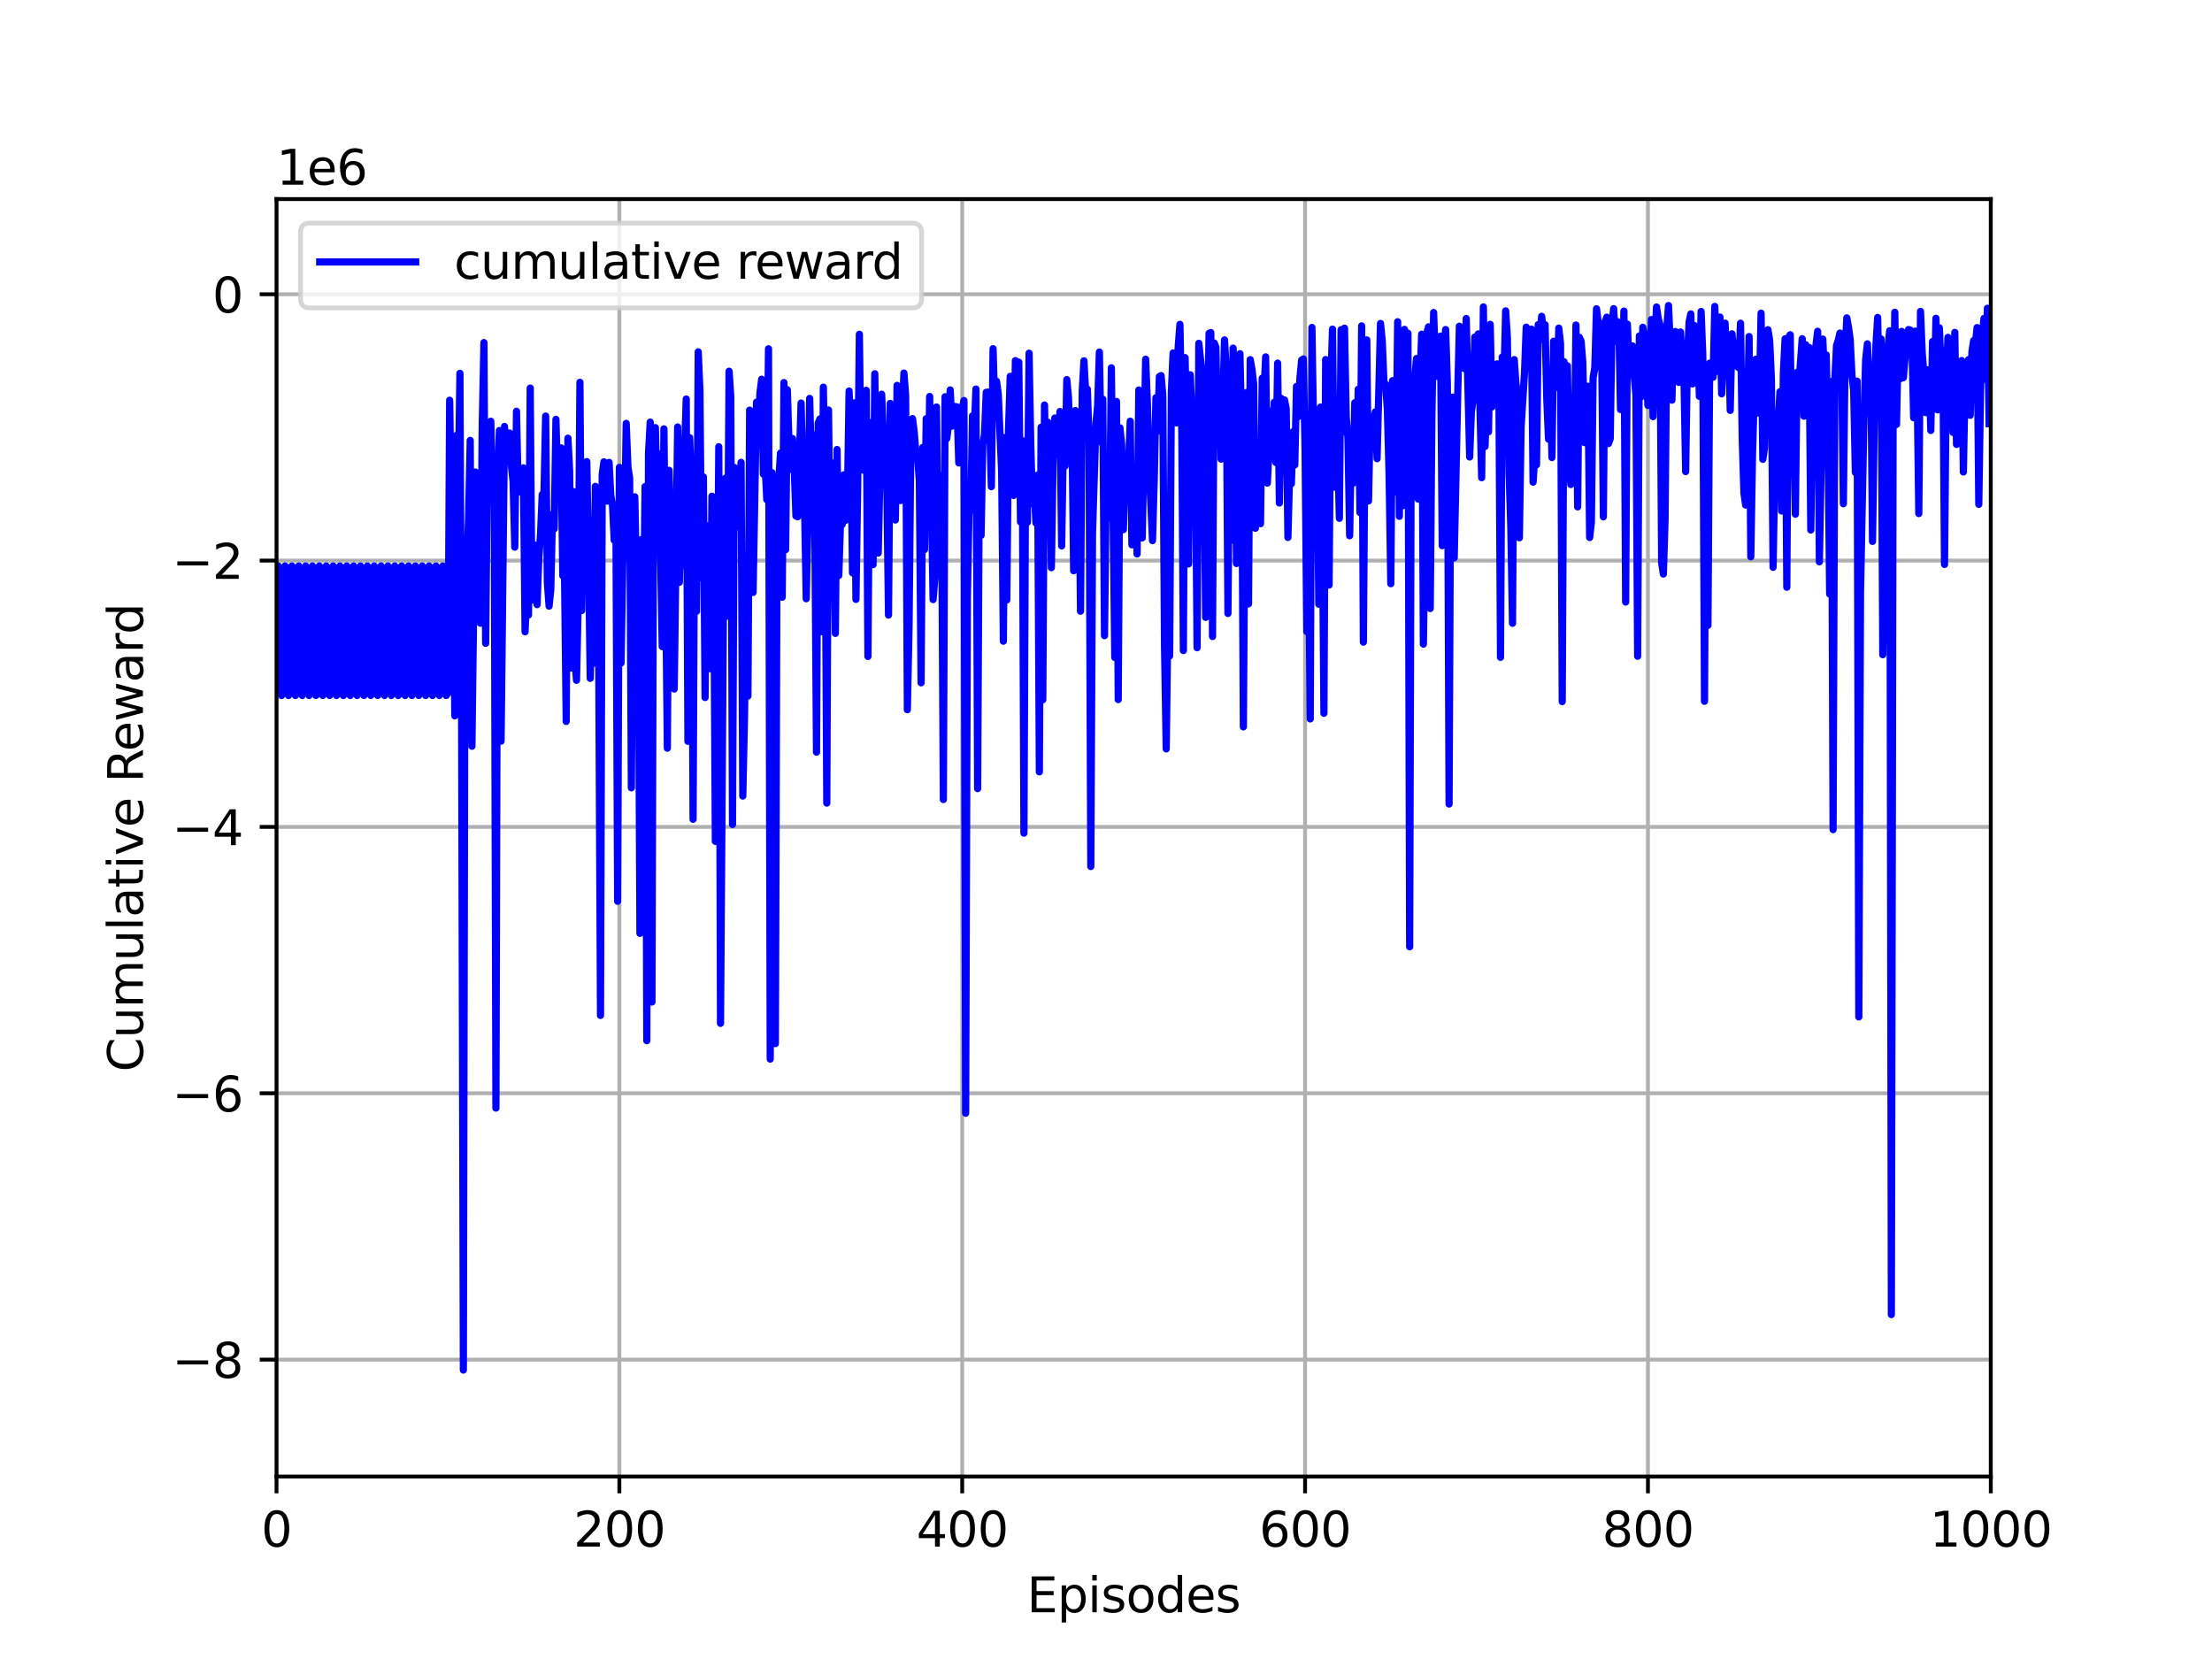 <?xml version="1.0" encoding="utf-8" standalone="no"?>
<!DOCTYPE svg PUBLIC "-//W3C//DTD SVG 1.1//EN"
  "http://www.w3.org/Graphics/SVG/1.1/DTD/svg11.dtd">
<svg height="345.6pt" version="1.1" viewBox="0 0 460.8 345.6" width="460.8pt" xmlns="http://www.w3.org/2000/svg" xmlns:xlink="http://www.w3.org/1999/xlink">
 <defs>
  <style type="text/css">*{stroke-linecap:butt;stroke-linejoin:round;}</style>
 </defs>
 <g id="figure_1">
  <g id="patch_1">
   <path d="M 0 345.6 
L 460.8 345.6 
L 460.8 0 
L 0 0 
z
" style="fill:#ffffff;"/>
  </g>
  <g id="axes_1">
   <g id="patch_2">
    <path d="M 57.6 307.584 
L 414.72 307.584 
L 414.72 41.472 
L 57.6 41.472 
z
" style="fill:#ffffff;"/>
   </g>
   <g id="matplotlib.axis_1">
    <g id="xtick_1">
     <g id="line2d_1">
      <path clip-path="url(#p8ba3fca090)" d="M 57.6 307.584 
L 57.6 41.472 
" style="fill:none;stroke:#b0b0b0;stroke-linecap:square;stroke-width:0.8;"/>
     </g>
     <g id="line2d_2">
      <defs>
       <path d="M 0 0 
L 0 3.5 
" id="m1463ebc2a7" style="stroke:#000000;stroke-width:0.8;"/>
      </defs>
      <g>
       <use style="stroke:#000000;stroke-width:0.8;" x="57.6" xlink:href="#m1463ebc2a7" y="307.584"/>
      </g>
     </g>
     <g id="text_1">
      <!-- 0 -->
      <g transform="translate(54.419 322.182)scale(0.1 -0.1)">
       <defs>
        <path d="M 2034 4250 
Q 1547 4250 1301 3770 
Q 1056 3291 1056 2328 
Q 1056 1369 1301 889 
Q 1547 409 2034 409 
Q 2525 409 2770 889 
Q 3016 1369 3016 2328 
Q 3016 3291 2770 3770 
Q 2525 4250 2034 4250 
z
M 2034 4750 
Q 2819 4750 3233 4129 
Q 3647 3509 3647 2328 
Q 3647 1150 3233 529 
Q 2819 -91 2034 -91 
Q 1250 -91 836 529 
Q 422 1150 422 2328 
Q 422 3509 836 4129 
Q 1250 4750 2034 4750 
z
" id="DejaVuSans-30" transform="scale(0.016)"/>
       </defs>
       <use xlink:href="#DejaVuSans-30"/>
      </g>
     </g>
    </g>
    <g id="xtick_2">
     <g id="line2d_3">
      <path clip-path="url(#p8ba3fca090)" d="M 129.024 307.584 
L 129.024 41.472 
" style="fill:none;stroke:#b0b0b0;stroke-linecap:square;stroke-width:0.8;"/>
     </g>
     <g id="line2d_4">
      <g>
       <use style="stroke:#000000;stroke-width:0.8;" x="129.024" xlink:href="#m1463ebc2a7" y="307.584"/>
      </g>
     </g>
     <g id="text_2">
      <!-- 200 -->
      <g transform="translate(119.48 322.182)scale(0.1 -0.1)">
       <defs>
        <path d="M 1228 531 
L 3431 531 
L 3431 0 
L 469 0 
L 469 531 
Q 828 903 1448 1529 
Q 2069 2156 2228 2338 
Q 2531 2678 2651 2914 
Q 2772 3150 2772 3378 
Q 2772 3750 2511 3984 
Q 2250 4219 1831 4219 
Q 1534 4219 1204 4116 
Q 875 4013 500 3803 
L 500 4441 
Q 881 4594 1212 4672 
Q 1544 4750 1819 4750 
Q 2544 4750 2975 4387 
Q 3406 4025 3406 3419 
Q 3406 3131 3298 2873 
Q 3191 2616 2906 2266 
Q 2828 2175 2409 1742 
Q 1991 1309 1228 531 
z
" id="DejaVuSans-32" transform="scale(0.016)"/>
       </defs>
       <use xlink:href="#DejaVuSans-32"/>
       <use x="63.623" xlink:href="#DejaVuSans-30"/>
       <use x="127.246" xlink:href="#DejaVuSans-30"/>
      </g>
     </g>
    </g>
    <g id="xtick_3">
     <g id="line2d_5">
      <path clip-path="url(#p8ba3fca090)" d="M 200.448 307.584 
L 200.448 41.472 
" style="fill:none;stroke:#b0b0b0;stroke-linecap:square;stroke-width:0.8;"/>
     </g>
     <g id="line2d_6">
      <g>
       <use style="stroke:#000000;stroke-width:0.8;" x="200.448" xlink:href="#m1463ebc2a7" y="307.584"/>
      </g>
     </g>
     <g id="text_3">
      <!-- 400 -->
      <g transform="translate(190.904 322.182)scale(0.1 -0.1)">
       <defs>
        <path d="M 2419 4116 
L 825 1625 
L 2419 1625 
L 2419 4116 
z
M 2253 4666 
L 3047 4666 
L 3047 1625 
L 3713 1625 
L 3713 1100 
L 3047 1100 
L 3047 0 
L 2419 0 
L 2419 1100 
L 313 1100 
L 313 1709 
L 2253 4666 
z
" id="DejaVuSans-34" transform="scale(0.016)"/>
       </defs>
       <use xlink:href="#DejaVuSans-34"/>
       <use x="63.623" xlink:href="#DejaVuSans-30"/>
       <use x="127.246" xlink:href="#DejaVuSans-30"/>
      </g>
     </g>
    </g>
    <g id="xtick_4">
     <g id="line2d_7">
      <path clip-path="url(#p8ba3fca090)" d="M 271.872 307.584 
L 271.872 41.472 
" style="fill:none;stroke:#b0b0b0;stroke-linecap:square;stroke-width:0.8;"/>
     </g>
     <g id="line2d_8">
      <g>
       <use style="stroke:#000000;stroke-width:0.8;" x="271.872" xlink:href="#m1463ebc2a7" y="307.584"/>
      </g>
     </g>
     <g id="text_4">
      <!-- 600 -->
      <g transform="translate(262.328 322.182)scale(0.1 -0.1)">
       <defs>
        <path d="M 2113 2584 
Q 1688 2584 1439 2293 
Q 1191 2003 1191 1497 
Q 1191 994 1439 701 
Q 1688 409 2113 409 
Q 2538 409 2786 701 
Q 3034 994 3034 1497 
Q 3034 2003 2786 2293 
Q 2538 2584 2113 2584 
z
M 3366 4563 
L 3366 3988 
Q 3128 4100 2886 4159 
Q 2644 4219 2406 4219 
Q 1781 4219 1451 3797 
Q 1122 3375 1075 2522 
Q 1259 2794 1537 2939 
Q 1816 3084 2150 3084 
Q 2853 3084 3261 2657 
Q 3669 2231 3669 1497 
Q 3669 778 3244 343 
Q 2819 -91 2113 -91 
Q 1303 -91 875 529 
Q 447 1150 447 2328 
Q 447 3434 972 4092 
Q 1497 4750 2381 4750 
Q 2619 4750 2861 4703 
Q 3103 4656 3366 4563 
z
" id="DejaVuSans-36" transform="scale(0.016)"/>
       </defs>
       <use xlink:href="#DejaVuSans-36"/>
       <use x="63.623" xlink:href="#DejaVuSans-30"/>
       <use x="127.246" xlink:href="#DejaVuSans-30"/>
      </g>
     </g>
    </g>
    <g id="xtick_5">
     <g id="line2d_9">
      <path clip-path="url(#p8ba3fca090)" d="M 343.296 307.584 
L 343.296 41.472 
" style="fill:none;stroke:#b0b0b0;stroke-linecap:square;stroke-width:0.8;"/>
     </g>
     <g id="line2d_10">
      <g>
       <use style="stroke:#000000;stroke-width:0.8;" x="343.296" xlink:href="#m1463ebc2a7" y="307.584"/>
      </g>
     </g>
     <g id="text_5">
      <!-- 800 -->
      <g transform="translate(333.752 322.182)scale(0.1 -0.1)">
       <defs>
        <path d="M 2034 2216 
Q 1584 2216 1326 1975 
Q 1069 1734 1069 1313 
Q 1069 891 1326 650 
Q 1584 409 2034 409 
Q 2484 409 2743 651 
Q 3003 894 3003 1313 
Q 3003 1734 2745 1975 
Q 2488 2216 2034 2216 
z
M 1403 2484 
Q 997 2584 770 2862 
Q 544 3141 544 3541 
Q 544 4100 942 4425 
Q 1341 4750 2034 4750 
Q 2731 4750 3128 4425 
Q 3525 4100 3525 3541 
Q 3525 3141 3298 2862 
Q 3072 2584 2669 2484 
Q 3125 2378 3379 2068 
Q 3634 1759 3634 1313 
Q 3634 634 3220 271 
Q 2806 -91 2034 -91 
Q 1263 -91 848 271 
Q 434 634 434 1313 
Q 434 1759 690 2068 
Q 947 2378 1403 2484 
z
M 1172 3481 
Q 1172 3119 1398 2916 
Q 1625 2713 2034 2713 
Q 2441 2713 2670 2916 
Q 2900 3119 2900 3481 
Q 2900 3844 2670 4047 
Q 2441 4250 2034 4250 
Q 1625 4250 1398 4047 
Q 1172 3844 1172 3481 
z
" id="DejaVuSans-38" transform="scale(0.016)"/>
       </defs>
       <use xlink:href="#DejaVuSans-38"/>
       <use x="63.623" xlink:href="#DejaVuSans-30"/>
       <use x="127.246" xlink:href="#DejaVuSans-30"/>
      </g>
     </g>
    </g>
    <g id="xtick_6">
     <g id="line2d_11">
      <path clip-path="url(#p8ba3fca090)" d="M 414.72 307.584 
L 414.72 41.472 
" style="fill:none;stroke:#b0b0b0;stroke-linecap:square;stroke-width:0.8;"/>
     </g>
     <g id="line2d_12">
      <g>
       <use style="stroke:#000000;stroke-width:0.8;" x="414.72" xlink:href="#m1463ebc2a7" y="307.584"/>
      </g>
     </g>
     <g id="text_6">
      <!-- 1000 -->
      <g transform="translate(401.995 322.182)scale(0.1 -0.1)">
       <defs>
        <path d="M 794 531 
L 1825 531 
L 1825 4091 
L 703 3866 
L 703 4441 
L 1819 4666 
L 2450 4666 
L 2450 531 
L 3481 531 
L 3481 0 
L 794 0 
L 794 531 
z
" id="DejaVuSans-31" transform="scale(0.016)"/>
       </defs>
       <use xlink:href="#DejaVuSans-31"/>
       <use x="63.623" xlink:href="#DejaVuSans-30"/>
       <use x="127.246" xlink:href="#DejaVuSans-30"/>
       <use x="190.869" xlink:href="#DejaVuSans-30"/>
      </g>
     </g>
    </g>
    <g id="text_7">
     <!-- Episodes -->
     <g transform="translate(213.918 335.861)scale(0.1 -0.1)">
      <defs>
       <path d="M 628 4666 
L 3578 4666 
L 3578 4134 
L 1259 4134 
L 1259 2753 
L 3481 2753 
L 3481 2222 
L 1259 2222 
L 1259 531 
L 3634 531 
L 3634 0 
L 628 0 
L 628 4666 
z
" id="DejaVuSans-45" transform="scale(0.016)"/>
       <path d="M 1159 525 
L 1159 -1331 
L 581 -1331 
L 581 3500 
L 1159 3500 
L 1159 2969 
Q 1341 3281 1617 3432 
Q 1894 3584 2278 3584 
Q 2916 3584 3314 3078 
Q 3713 2572 3713 1747 
Q 3713 922 3314 415 
Q 2916 -91 2278 -91 
Q 1894 -91 1617 61 
Q 1341 213 1159 525 
z
M 3116 1747 
Q 3116 2381 2855 2742 
Q 2594 3103 2138 3103 
Q 1681 3103 1420 2742 
Q 1159 2381 1159 1747 
Q 1159 1113 1420 752 
Q 1681 391 2138 391 
Q 2594 391 2855 752 
Q 3116 1113 3116 1747 
z
" id="DejaVuSans-70" transform="scale(0.016)"/>
       <path d="M 603 3500 
L 1178 3500 
L 1178 0 
L 603 0 
L 603 3500 
z
M 603 4863 
L 1178 4863 
L 1178 4134 
L 603 4134 
L 603 4863 
z
" id="DejaVuSans-69" transform="scale(0.016)"/>
       <path d="M 2834 3397 
L 2834 2853 
Q 2591 2978 2328 3040 
Q 2066 3103 1784 3103 
Q 1356 3103 1142 2972 
Q 928 2841 928 2578 
Q 928 2378 1081 2264 
Q 1234 2150 1697 2047 
L 1894 2003 
Q 2506 1872 2764 1633 
Q 3022 1394 3022 966 
Q 3022 478 2636 193 
Q 2250 -91 1575 -91 
Q 1294 -91 989 -36 
Q 684 19 347 128 
L 347 722 
Q 666 556 975 473 
Q 1284 391 1588 391 
Q 1994 391 2212 530 
Q 2431 669 2431 922 
Q 2431 1156 2273 1281 
Q 2116 1406 1581 1522 
L 1381 1569 
Q 847 1681 609 1914 
Q 372 2147 372 2553 
Q 372 3047 722 3315 
Q 1072 3584 1716 3584 
Q 2034 3584 2315 3537 
Q 2597 3491 2834 3397 
z
" id="DejaVuSans-73" transform="scale(0.016)"/>
       <path d="M 1959 3097 
Q 1497 3097 1228 2736 
Q 959 2375 959 1747 
Q 959 1119 1226 758 
Q 1494 397 1959 397 
Q 2419 397 2687 759 
Q 2956 1122 2956 1747 
Q 2956 2369 2687 2733 
Q 2419 3097 1959 3097 
z
M 1959 3584 
Q 2709 3584 3137 3096 
Q 3566 2609 3566 1747 
Q 3566 888 3137 398 
Q 2709 -91 1959 -91 
Q 1206 -91 779 398 
Q 353 888 353 1747 
Q 353 2609 779 3096 
Q 1206 3584 1959 3584 
z
" id="DejaVuSans-6f" transform="scale(0.016)"/>
       <path d="M 2906 2969 
L 2906 4863 
L 3481 4863 
L 3481 0 
L 2906 0 
L 2906 525 
Q 2725 213 2448 61 
Q 2172 -91 1784 -91 
Q 1150 -91 751 415 
Q 353 922 353 1747 
Q 353 2572 751 3078 
Q 1150 3584 1784 3584 
Q 2172 3584 2448 3432 
Q 2725 3281 2906 2969 
z
M 947 1747 
Q 947 1113 1208 752 
Q 1469 391 1925 391 
Q 2381 391 2643 752 
Q 2906 1113 2906 1747 
Q 2906 2381 2643 2742 
Q 2381 3103 1925 3103 
Q 1469 3103 1208 2742 
Q 947 2381 947 1747 
z
" id="DejaVuSans-64" transform="scale(0.016)"/>
       <path d="M 3597 1894 
L 3597 1613 
L 953 1613 
Q 991 1019 1311 708 
Q 1631 397 2203 397 
Q 2534 397 2845 478 
Q 3156 559 3463 722 
L 3463 178 
Q 3153 47 2828 -22 
Q 2503 -91 2169 -91 
Q 1331 -91 842 396 
Q 353 884 353 1716 
Q 353 2575 817 3079 
Q 1281 3584 2069 3584 
Q 2775 3584 3186 3129 
Q 3597 2675 3597 1894 
z
M 3022 2063 
Q 3016 2534 2758 2815 
Q 2500 3097 2075 3097 
Q 1594 3097 1305 2825 
Q 1016 2553 972 2059 
L 3022 2063 
z
" id="DejaVuSans-65" transform="scale(0.016)"/>
      </defs>
      <use xlink:href="#DejaVuSans-45"/>
      <use x="63.184" xlink:href="#DejaVuSans-70"/>
      <use x="126.66" xlink:href="#DejaVuSans-69"/>
      <use x="154.443" xlink:href="#DejaVuSans-73"/>
      <use x="206.543" xlink:href="#DejaVuSans-6f"/>
      <use x="267.725" xlink:href="#DejaVuSans-64"/>
      <use x="331.201" xlink:href="#DejaVuSans-65"/>
      <use x="392.725" xlink:href="#DejaVuSans-73"/>
     </g>
    </g>
   </g>
   <g id="matplotlib.axis_2">
    <g id="ytick_1">
     <g id="line2d_13">
      <path clip-path="url(#p8ba3fca090)" d="M 57.6 283.228 
L 414.72 283.228 
" style="fill:none;stroke:#b0b0b0;stroke-linecap:square;stroke-width:0.8;"/>
     </g>
     <g id="line2d_14">
      <defs>
       <path d="M 0 0 
L -3.5 0 
" id="m5e6757fc7d" style="stroke:#000000;stroke-width:0.8;"/>
      </defs>
      <g>
       <use style="stroke:#000000;stroke-width:0.8;" x="57.6" xlink:href="#m5e6757fc7d" y="283.228"/>
      </g>
     </g>
     <g id="text_8">
      <!-- −8 -->
      <g transform="translate(35.858 287.027)scale(0.1 -0.1)">
       <defs>
        <path d="M 678 2272 
L 4684 2272 
L 4684 1741 
L 678 1741 
L 678 2272 
z
" id="DejaVuSans-2212" transform="scale(0.016)"/>
       </defs>
       <use xlink:href="#DejaVuSans-2212"/>
       <use x="83.789" xlink:href="#DejaVuSans-38"/>
      </g>
     </g>
    </g>
    <g id="ytick_2">
     <g id="line2d_15">
      <path clip-path="url(#p8ba3fca090)" d="M 57.6 227.746 
L 414.72 227.746 
" style="fill:none;stroke:#b0b0b0;stroke-linecap:square;stroke-width:0.8;"/>
     </g>
     <g id="line2d_16">
      <g>
       <use style="stroke:#000000;stroke-width:0.8;" x="57.6" xlink:href="#m5e6757fc7d" y="227.746"/>
      </g>
     </g>
     <g id="text_9">
      <!-- −6 -->
      <g transform="translate(35.858 231.545)scale(0.1 -0.1)">
       <use xlink:href="#DejaVuSans-2212"/>
       <use x="83.789" xlink:href="#DejaVuSans-36"/>
      </g>
     </g>
    </g>
    <g id="ytick_3">
     <g id="line2d_17">
      <path clip-path="url(#p8ba3fca090)" d="M 57.6 172.264 
L 414.72 172.264 
" style="fill:none;stroke:#b0b0b0;stroke-linecap:square;stroke-width:0.8;"/>
     </g>
     <g id="line2d_18">
      <g>
       <use style="stroke:#000000;stroke-width:0.8;" x="57.6" xlink:href="#m5e6757fc7d" y="172.264"/>
      </g>
     </g>
     <g id="text_10">
      <!-- −4 -->
      <g transform="translate(35.858 176.063)scale(0.1 -0.1)">
       <use xlink:href="#DejaVuSans-2212"/>
       <use x="83.789" xlink:href="#DejaVuSans-34"/>
      </g>
     </g>
    </g>
    <g id="ytick_4">
     <g id="line2d_19">
      <path clip-path="url(#p8ba3fca090)" d="M 57.6 116.782 
L 414.72 116.782 
" style="fill:none;stroke:#b0b0b0;stroke-linecap:square;stroke-width:0.8;"/>
     </g>
     <g id="line2d_20">
      <g>
       <use style="stroke:#000000;stroke-width:0.8;" x="57.6" xlink:href="#m5e6757fc7d" y="116.782"/>
      </g>
     </g>
     <g id="text_11">
      <!-- −2 -->
      <g transform="translate(35.858 120.581)scale(0.1 -0.1)">
       <use xlink:href="#DejaVuSans-2212"/>
       <use x="83.789" xlink:href="#DejaVuSans-32"/>
      </g>
     </g>
    </g>
    <g id="ytick_5">
     <g id="line2d_21">
      <path clip-path="url(#p8ba3fca090)" d="M 57.6 61.3 
L 414.72 61.3 
" style="fill:none;stroke:#b0b0b0;stroke-linecap:square;stroke-width:0.8;"/>
     </g>
     <g id="line2d_22">
      <g>
       <use style="stroke:#000000;stroke-width:0.8;" x="57.6" xlink:href="#m5e6757fc7d" y="61.3"/>
      </g>
     </g>
     <g id="text_12">
      <!-- 0 -->
      <g transform="translate(44.237 65.099)scale(0.1 -0.1)">
       <use xlink:href="#DejaVuSans-30"/>
      </g>
     </g>
    </g>
    <g id="text_13">
     <!-- Cumulative Reward -->
     <g transform="translate(29.778 223.276)rotate(-90)scale(0.1 -0.1)">
      <defs>
       <path d="M 4122 4306 
L 4122 3641 
Q 3803 3938 3442 4084 
Q 3081 4231 2675 4231 
Q 1875 4231 1450 3742 
Q 1025 3253 1025 2328 
Q 1025 1406 1450 917 
Q 1875 428 2675 428 
Q 3081 428 3442 575 
Q 3803 722 4122 1019 
L 4122 359 
Q 3791 134 3420 21 
Q 3050 -91 2638 -91 
Q 1578 -91 968 557 
Q 359 1206 359 2328 
Q 359 3453 968 4101 
Q 1578 4750 2638 4750 
Q 3056 4750 3426 4639 
Q 3797 4528 4122 4306 
z
" id="DejaVuSans-43" transform="scale(0.016)"/>
       <path d="M 544 1381 
L 544 3500 
L 1119 3500 
L 1119 1403 
Q 1119 906 1312 657 
Q 1506 409 1894 409 
Q 2359 409 2629 706 
Q 2900 1003 2900 1516 
L 2900 3500 
L 3475 3500 
L 3475 0 
L 2900 0 
L 2900 538 
Q 2691 219 2414 64 
Q 2138 -91 1772 -91 
Q 1169 -91 856 284 
Q 544 659 544 1381 
z
M 1991 3584 
L 1991 3584 
z
" id="DejaVuSans-75" transform="scale(0.016)"/>
       <path d="M 3328 2828 
Q 3544 3216 3844 3400 
Q 4144 3584 4550 3584 
Q 5097 3584 5394 3201 
Q 5691 2819 5691 2113 
L 5691 0 
L 5113 0 
L 5113 2094 
Q 5113 2597 4934 2840 
Q 4756 3084 4391 3084 
Q 3944 3084 3684 2787 
Q 3425 2491 3425 1978 
L 3425 0 
L 2847 0 
L 2847 2094 
Q 2847 2600 2669 2842 
Q 2491 3084 2119 3084 
Q 1678 3084 1418 2786 
Q 1159 2488 1159 1978 
L 1159 0 
L 581 0 
L 581 3500 
L 1159 3500 
L 1159 2956 
Q 1356 3278 1631 3431 
Q 1906 3584 2284 3584 
Q 2666 3584 2933 3390 
Q 3200 3197 3328 2828 
z
" id="DejaVuSans-6d" transform="scale(0.016)"/>
       <path d="M 603 4863 
L 1178 4863 
L 1178 0 
L 603 0 
L 603 4863 
z
" id="DejaVuSans-6c" transform="scale(0.016)"/>
       <path d="M 2194 1759 
Q 1497 1759 1228 1600 
Q 959 1441 959 1056 
Q 959 750 1161 570 
Q 1363 391 1709 391 
Q 2188 391 2477 730 
Q 2766 1069 2766 1631 
L 2766 1759 
L 2194 1759 
z
M 3341 1997 
L 3341 0 
L 2766 0 
L 2766 531 
Q 2569 213 2275 61 
Q 1981 -91 1556 -91 
Q 1019 -91 701 211 
Q 384 513 384 1019 
Q 384 1609 779 1909 
Q 1175 2209 1959 2209 
L 2766 2209 
L 2766 2266 
Q 2766 2663 2505 2880 
Q 2244 3097 1772 3097 
Q 1472 3097 1187 3025 
Q 903 2953 641 2809 
L 641 3341 
Q 956 3463 1253 3523 
Q 1550 3584 1831 3584 
Q 2591 3584 2966 3190 
Q 3341 2797 3341 1997 
z
" id="DejaVuSans-61" transform="scale(0.016)"/>
       <path d="M 1172 4494 
L 1172 3500 
L 2356 3500 
L 2356 3053 
L 1172 3053 
L 1172 1153 
Q 1172 725 1289 603 
Q 1406 481 1766 481 
L 2356 481 
L 2356 0 
L 1766 0 
Q 1100 0 847 248 
Q 594 497 594 1153 
L 594 3053 
L 172 3053 
L 172 3500 
L 594 3500 
L 594 4494 
L 1172 4494 
z
" id="DejaVuSans-74" transform="scale(0.016)"/>
       <path d="M 191 3500 
L 800 3500 
L 1894 563 
L 2988 3500 
L 3597 3500 
L 2284 0 
L 1503 0 
L 191 3500 
z
" id="DejaVuSans-76" transform="scale(0.016)"/>
       <path id="DejaVuSans-20" transform="scale(0.016)"/>
       <path d="M 2841 2188 
Q 3044 2119 3236 1894 
Q 3428 1669 3622 1275 
L 4263 0 
L 3584 0 
L 2988 1197 
Q 2756 1666 2539 1819 
Q 2322 1972 1947 1972 
L 1259 1972 
L 1259 0 
L 628 0 
L 628 4666 
L 2053 4666 
Q 2853 4666 3247 4331 
Q 3641 3997 3641 3322 
Q 3641 2881 3436 2590 
Q 3231 2300 2841 2188 
z
M 1259 4147 
L 1259 2491 
L 2053 2491 
Q 2509 2491 2742 2702 
Q 2975 2913 2975 3322 
Q 2975 3731 2742 3939 
Q 2509 4147 2053 4147 
L 1259 4147 
z
" id="DejaVuSans-52" transform="scale(0.016)"/>
       <path d="M 269 3500 
L 844 3500 
L 1563 769 
L 2278 3500 
L 2956 3500 
L 3675 769 
L 4391 3500 
L 4966 3500 
L 4050 0 
L 3372 0 
L 2619 2869 
L 1863 0 
L 1184 0 
L 269 3500 
z
" id="DejaVuSans-77" transform="scale(0.016)"/>
       <path d="M 2631 2963 
Q 2534 3019 2420 3045 
Q 2306 3072 2169 3072 
Q 1681 3072 1420 2755 
Q 1159 2438 1159 1844 
L 1159 0 
L 581 0 
L 581 3500 
L 1159 3500 
L 1159 2956 
Q 1341 3275 1631 3429 
Q 1922 3584 2338 3584 
Q 2397 3584 2469 3576 
Q 2541 3569 2628 3553 
L 2631 2963 
z
" id="DejaVuSans-72" transform="scale(0.016)"/>
      </defs>
      <use xlink:href="#DejaVuSans-43"/>
      <use x="69.824" xlink:href="#DejaVuSans-75"/>
      <use x="133.203" xlink:href="#DejaVuSans-6d"/>
      <use x="230.615" xlink:href="#DejaVuSans-75"/>
      <use x="293.994" xlink:href="#DejaVuSans-6c"/>
      <use x="321.777" xlink:href="#DejaVuSans-61"/>
      <use x="383.057" xlink:href="#DejaVuSans-74"/>
      <use x="422.266" xlink:href="#DejaVuSans-69"/>
      <use x="450.049" xlink:href="#DejaVuSans-76"/>
      <use x="509.229" xlink:href="#DejaVuSans-65"/>
      <use x="570.752" xlink:href="#DejaVuSans-20"/>
      <use x="602.539" xlink:href="#DejaVuSans-52"/>
      <use x="667.521" xlink:href="#DejaVuSans-65"/>
      <use x="729.045" xlink:href="#DejaVuSans-77"/>
      <use x="810.832" xlink:href="#DejaVuSans-61"/>
      <use x="872.111" xlink:href="#DejaVuSans-72"/>
      <use x="911.475" xlink:href="#DejaVuSans-64"/>
     </g>
    </g>
    <g id="text_14">
     <!-- 1e6 -->
     <g transform="translate(57.6 38.472)scale(0.1 -0.1)">
      <use xlink:href="#DejaVuSans-31"/>
      <use x="63.623" xlink:href="#DejaVuSans-65"/>
      <use x="125.146" xlink:href="#DejaVuSans-36"/>
     </g>
    </g>
   </g>
   <g id="line2d_23">
    <path clip-path="url(#p8ba3fca090)" d="M 57.6 143.451 
L 57.957 117.898 
L 58.314 125.927 
L 58.671 144.883 
L 59.028 143.451 
L 59.386 117.898 
L 59.743 125.927 
L 60.1 144.883 
L 60.457 143.451 
L 60.814 117.898 
L 61.171 125.927 
L 61.528 144.883 
L 61.885 143.451 
L 62.243 117.898 
L 62.6 125.927 
L 62.957 144.883 
L 63.314 143.451 
L 63.671 117.898 
L 64.028 125.927 
L 64.385 144.883 
L 64.742 143.451 
L 65.1 117.898 
L 65.457 125.927 
L 65.814 144.883 
L 66.171 143.451 
L 66.528 117.898 
L 66.885 125.927 
L 67.242 144.883 
L 67.599 143.451 
L 67.956 117.898 
L 68.314 125.927 
L 68.671 144.883 
L 69.028 143.451 
L 69.385 117.898 
L 69.742 125.927 
L 70.099 144.883 
L 70.456 143.451 
L 70.813 117.898 
L 71.171 125.927 
L 71.528 144.883 
L 71.885 143.451 
L 72.242 117.898 
L 72.599 125.927 
L 72.956 144.883 
L 73.313 143.451 
L 73.67 117.898 
L 74.028 125.927 
L 74.385 144.883 
L 74.742 143.451 
L 75.099 117.898 
L 75.456 125.927 
L 75.813 144.883 
L 76.17 143.451 
L 76.527 117.898 
L 76.884 125.927 
L 77.242 144.883 
L 77.599 143.451 
L 77.956 117.898 
L 78.313 125.927 
L 78.67 144.883 
L 79.027 143.451 
L 79.384 117.898 
L 79.741 125.927 
L 80.099 144.883 
L 80.456 143.451 
L 80.813 117.898 
L 81.17 125.927 
L 81.527 144.883 
L 81.884 143.451 
L 82.241 117.898 
L 82.598 125.927 
L 82.956 144.883 
L 83.313 143.451 
L 83.67 117.898 
L 84.027 125.927 
L 84.384 144.883 
L 84.741 143.451 
L 85.098 117.898 
L 85.455 125.927 
L 85.812 144.883 
L 86.17 143.451 
L 86.527 117.898 
L 86.884 125.927 
L 87.241 144.883 
L 87.598 143.451 
L 87.955 117.898 
L 88.312 125.927 
L 88.669 144.883 
L 89.027 143.451 
L 89.384 117.898 
L 89.741 125.927 
L 90.098 144.883 
L 90.455 143.451 
L 90.812 117.898 
L 91.169 125.927 
L 91.526 144.883 
L 91.884 143.451 
L 92.241 117.898 
L 92.598 125.927 
L 92.955 144.883 
L 93.312 144.391 
L 93.669 83.376 
L 94.026 106.163 
L 94.383 104.979 
L 94.74 149.131 
L 95.098 90.678 
L 95.455 102.979 
L 95.812 77.767 
L 96.169 152.286 
L 96.526 285.408 
L 96.883 112.656 
L 97.24 118.453 
L 97.597 108.28 
L 97.955 91.744 
L 98.312 155.464 
L 99.026 98.336 
L 99.383 109.647 
L 99.74 115.958 
L 100.097 129.829 
L 100.454 88.89 
L 100.812 71.365 
L 101.169 134.014 
L 101.526 97.604 
L 101.883 95.849 
L 102.24 87.76 
L 102.597 104.625 
L 102.954 99.423 
L 103.311 230.829 
L 103.668 100.318 
L 104.026 89.688 
L 104.383 154.386 
L 105.097 88.842 
L 105.454 95.589 
L 105.811 92.078 
L 106.168 90.209 
L 106.525 96.962 
L 106.883 100.355 
L 107.24 113.985 
L 107.597 85.673 
L 107.954 102.521 
L 108.311 101.224 
L 108.668 102.478 
L 109.025 97.459 
L 109.382 131.609 
L 109.74 122.762 
L 110.097 128.108 
L 110.454 80.841 
L 110.811 125.013 
L 111.168 113.442 
L 111.525 122.751 
L 111.882 125.957 
L 112.239 116.184 
L 112.596 111.509 
L 112.954 103.013 
L 113.311 103.234 
L 113.668 86.677 
L 114.025 121.345 
L 114.382 126.277 
L 114.739 122.798 
L 115.096 107.129 
L 115.453 110.163 
L 115.811 87.36 
L 116.168 100.554 
L 116.882 93.298 
L 117.239 119.94 
L 117.596 119.172 
L 117.953 150.289 
L 118.31 91.281 
L 118.668 98.116 
L 119.025 139.163 
L 119.382 102.382 
L 119.739 137.048 
L 120.096 141.716 
L 120.453 125.562 
L 120.81 79.642 
L 121.167 127.186 
L 121.524 98.14 
L 121.882 116.178 
L 122.239 96.159 
L 122.596 115.498 
L 122.953 141.316 
L 123.31 124.923 
L 123.667 138.172 
L 124.024 101.32 
L 124.381 103.34 
L 124.739 139.991 
L 125.096 211.534 
L 125.453 98.793 
L 125.81 96.204 
L 126.167 102.186 
L 126.524 104.405 
L 126.881 96.332 
L 127.238 103.211 
L 127.596 105.282 
L 127.953 112.534 
L 128.31 109.003 
L 128.667 187.751 
L 129.024 97.369 
L 129.381 138.117 
L 129.738 116.864 
L 130.095 111.457 
L 130.452 88.194 
L 130.81 97.244 
L 131.167 99.626 
L 131.524 164.121 
L 131.881 114.038 
L 132.238 103.492 
L 132.595 120.426 
L 132.952 122.334 
L 133.309 194.434 
L 133.667 112.381 
L 134.024 133.006 
L 134.381 101.343 
L 134.738 216.792 
L 135.095 94.348 
L 135.452 87.929 
L 135.809 208.734 
L 136.166 97.113 
L 136.524 89.081 
L 136.881 103.475 
L 137.238 94.547 
L 137.952 134.699 
L 138.309 89.342 
L 139.023 155.86 
L 139.38 97.973 
L 139.738 111.318 
L 140.095 130.735 
L 140.452 143.53 
L 141.166 88.95 
L 141.523 121.308 
L 141.88 101.839 
L 142.237 117.829 
L 142.595 94.494 
L 142.952 83.122 
L 143.309 154.424 
L 143.666 91.173 
L 144.023 100.217 
L 144.38 170.677 
L 144.737 95.871 
L 145.094 127.359 
L 145.452 73.297 
L 145.809 81.432 
L 146.166 120.419 
L 146.523 99.344 
L 146.88 145.305 
L 147.237 109.502 
L 147.594 131.439 
L 147.951 139.312 
L 148.308 103.374 
L 148.666 116.259 
L 149.023 175.269 
L 149.38 139.974 
L 149.737 93.062 
L 150.094 213.185 
L 150.808 110.608 
L 151.165 99.584 
L 151.523 128.335 
L 151.88 77.328 
L 152.237 82.701 
L 152.594 171.754 
L 152.951 97.365 
L 153.308 107.445 
L 153.665 109.723 
L 154.38 96.312 
L 154.737 165.83 
L 155.094 149.465 
L 155.451 124.263 
L 155.808 145.003 
L 156.165 85.442 
L 156.522 97.613 
L 156.879 123.418 
L 157.594 83.786 
L 157.951 89.745 
L 158.308 81.895 
L 158.665 78.999 
L 159.022 98.776 
L 159.379 96.892 
L 159.736 104.079 
L 160.093 72.661 
L 160.451 220.632 
L 160.808 98.45 
L 161.165 116.929 
L 161.522 217.402 
L 161.879 108.899 
L 162.236 99.916 
L 162.593 94.386 
L 162.95 124.405 
L 163.308 79.7 
L 163.665 114.501 
L 164.022 81.193 
L 164.379 93.223 
L 164.736 97.763 
L 165.093 91.344 
L 165.45 97.366 
L 165.807 107.498 
L 166.164 107.664 
L 166.879 83.954 
L 167.236 98.146 
L 167.593 104.996 
L 167.95 124.731 
L 168.307 108.595 
L 168.664 82.993 
L 169.021 96.232 
L 169.379 90.552 
L 169.736 108.465 
L 170.093 156.698 
L 170.45 88.12 
L 170.807 87.271 
L 171.164 131.604 
L 171.521 80.655 
L 171.878 102.562 
L 172.236 167.294 
L 172.593 85.41 
L 172.95 117.826 
L 173.307 96.427 
L 173.664 107.633 
L 174.021 131.943 
L 174.378 93.645 
L 174.735 119.885 
L 175.092 108.792 
L 175.45 109.24 
L 175.807 98.898 
L 176.164 108.383 
L 176.521 105.138 
L 176.878 81.454 
L 177.235 90.909 
L 177.592 119.34 
L 177.949 83.922 
L 178.307 124.861 
L 178.664 101.787 
L 179.021 69.633 
L 179.378 97.038 
L 179.735 97.921 
L 180.092 95.061 
L 180.449 81.307 
L 180.806 136.751 
L 181.164 91.184 
L 181.521 87.995 
L 181.878 117.622 
L 182.235 77.863 
L 182.592 102.441 
L 182.949 115.211 
L 183.663 82.125 
L 184.378 100.734 
L 184.735 100.627 
L 185.092 128.126 
L 185.449 84.041 
L 185.806 98.07 
L 186.163 100.287 
L 186.52 108.325 
L 186.877 80.283 
L 187.235 82.823 
L 187.592 104.281 
L 187.949 87.191 
L 188.306 77.718 
L 188.663 82.394 
L 189.02 147.844 
L 189.377 130.03 
L 189.734 92.921 
L 190.092 87.2 
L 190.449 90.058 
L 190.806 94.368 
L 191.163 95.469 
L 191.52 100.169 
L 191.877 142.239 
L 192.234 93.202 
L 192.591 114.484 
L 192.948 87.213 
L 193.306 105.483 
L 193.663 82.594 
L 194.377 124.908 
L 194.734 120.51 
L 195.091 84.79 
L 195.448 115.652 
L 195.805 99.08 
L 196.163 106.917 
L 196.52 166.551 
L 196.877 82.648 
L 197.234 91.358 
L 197.591 88.585 
L 197.948 81.229 
L 198.305 88.775 
L 198.662 87.574 
L 199.02 84.684 
L 199.377 84.767 
L 199.734 96.447 
L 200.448 85.204 
L 200.805 83.437 
L 201.162 231.904 
L 201.519 124.799 
L 201.876 105.713 
L 202.234 106.403 
L 202.591 86.627 
L 202.948 89.903 
L 203.305 81.043 
L 203.662 164.279 
L 204.019 95.002 
L 204.376 111.541 
L 204.733 92.549 
L 205.091 90.478 
L 205.448 81.736 
L 205.805 81.676 
L 206.162 87.984 
L 206.519 101.387 
L 206.876 72.635 
L 207.233 85.652 
L 207.59 79.41 
L 207.948 81.95 
L 208.662 98.234 
L 209.019 133.569 
L 209.376 91.148 
L 209.733 124.98 
L 210.09 89.448 
L 210.447 78.397 
L 210.804 82.824 
L 211.162 103.208 
L 211.519 75.127 
L 211.876 102.798 
L 212.233 75.442 
L 212.59 108.722 
L 212.947 91.762 
L 213.304 173.558 
L 213.661 92.836 
L 214.019 108.8 
L 214.376 73.577 
L 214.733 92.962 
L 215.09 104.892 
L 215.447 101.907 
L 215.804 108.943 
L 216.161 98.966 
L 216.518 160.796 
L 216.876 89.011 
L 217.233 145.775 
L 217.59 84.369 
L 217.947 102.303 
L 218.304 87.964 
L 218.661 91.027 
L 219.018 118.257 
L 219.375 96.325 
L 219.732 87.087 
L 220.09 87.692 
L 220.447 92.455 
L 220.804 85.727 
L 221.161 113.726 
L 221.518 92.068 
L 221.875 97.091 
L 222.232 79.083 
L 222.589 82.844 
L 222.947 93.841 
L 223.304 89.344 
L 223.661 118.901 
L 224.018 85.525 
L 224.375 106.437 
L 224.732 93.736 
L 225.089 127.321 
L 225.446 81.528 
L 225.804 75.159 
L 226.161 81.669 
L 226.518 81.063 
L 226.875 91.928 
L 227.232 180.511 
L 227.589 111.074 
L 228.303 88.217 
L 228.66 84.503 
L 229.018 73.339 
L 229.375 92.124 
L 229.732 83.161 
L 230.089 132.417 
L 230.446 100.472 
L 231.16 107.834 
L 231.517 76.615 
L 232.232 136.982 
L 232.589 83.63 
L 232.946 145.739 
L 233.303 89.114 
L 233.66 92.658 
L 234.017 110.334 
L 234.374 98.469 
L 234.732 99.096 
L 235.089 97.059 
L 235.446 87.743 
L 235.803 113.499 
L 236.16 109.137 
L 236.517 102.424 
L 236.874 115.398 
L 237.231 81.241 
L 237.588 86.866 
L 237.946 112.052 
L 238.66 74.825 
L 239.017 83.865 
L 239.374 97.099 
L 240.088 112.625 
L 240.445 99.882 
L 240.803 82.854 
L 241.16 89.835 
L 241.517 78.44 
L 241.874 78.245 
L 242.231 82.328 
L 242.588 134.281 
L 242.945 156.007 
L 243.302 127.999 
L 243.66 136.654 
L 244.017 81.601 
L 244.374 73.523 
L 244.731 73.93 
L 245.088 88.102 
L 245.445 72.148 
L 245.802 67.568 
L 246.159 86.103 
L 246.516 135.52 
L 246.874 74.496 
L 247.231 90.334 
L 247.588 117.481 
L 247.945 78.068 
L 248.302 86.041 
L 248.659 85.624 
L 249.016 91.843 
L 249.373 134.933 
L 249.731 71.518 
L 250.445 78.001 
L 250.802 93.625 
L 251.159 128.615 
L 251.516 90.831 
L 251.873 69.434 
L 252.23 69.276 
L 252.588 132.592 
L 252.945 71.456 
L 253.302 72.352 
L 253.659 90.445 
L 254.016 78.777 
L 254.373 95.642 
L 254.73 85.119 
L 255.087 70.814 
L 255.444 76.937 
L 255.802 127.795 
L 256.159 87.905 
L 256.516 112.53 
L 256.873 72.523 
L 257.23 83.956 
L 257.587 117.386 
L 257.944 107.402 
L 258.301 73.683 
L 258.659 89.326 
L 259.016 151.413 
L 259.373 99.349 
L 259.73 81.744 
L 260.087 125.806 
L 260.444 74.918 
L 260.801 76.888 
L 261.158 79.986 
L 261.516 110.049 
L 261.873 92.592 
L 262.23 99.27 
L 262.587 109.095 
L 262.944 78.787 
L 263.301 82.287 
L 263.658 74.346 
L 264.015 100.634 
L 264.73 85.634 
L 265.087 95.571 
L 265.444 83.802 
L 265.801 96.36 
L 266.158 75.646 
L 266.515 104.787 
L 266.872 82.985 
L 267.229 85.911 
L 267.587 83.319 
L 267.944 85.172 
L 268.301 111.961 
L 268.658 98.228 
L 269.015 100.784 
L 269.372 89.933 
L 269.729 96.855 
L 270.086 80.497 
L 270.444 86.788 
L 270.801 78.717 
L 271.158 75.01 
L 271.515 74.773 
L 271.872 93.978 
L 272.229 131.584 
L 272.586 114.032 
L 272.943 149.766 
L 273.3 68.219 
L 273.658 90.285 
L 274.015 100.435 
L 274.372 93.731 
L 274.729 125.87 
L 275.086 84.799 
L 275.443 104.964 
L 275.8 148.592 
L 276.157 74.903 
L 276.515 87.27 
L 276.872 121.879 
L 277.229 79.481 
L 277.586 68.564 
L 277.943 101.476 
L 278.3 87.92 
L 278.657 93.247 
L 279.014 107.981 
L 279.372 68.682 
L 279.729 89.954 
L 280.086 68.367 
L 280.443 86.821 
L 280.8 91.302 
L 281.157 111.606 
L 281.514 91.498 
L 281.871 100.662 
L 282.228 83.9 
L 282.586 97.762 
L 282.943 81.085 
L 283.3 106.767 
L 283.657 67.89 
L 284.014 133.771 
L 284.371 87.005 
L 284.728 70.811 
L 285.085 104.366 
L 285.443 86.914 
L 285.8 93.319 
L 286.157 87.328 
L 286.514 85.805 
L 286.871 95.557 
L 287.585 67.377 
L 287.942 70.925 
L 288.3 79.624 
L 288.657 80.071 
L 289.014 85.333 
L 289.371 98.918 
L 289.728 121.596 
L 290.085 79.303 
L 290.442 102.546 
L 290.799 98.357 
L 291.156 67.025 
L 291.514 107.562 
L 291.871 78.04 
L 292.228 105.33 
L 292.585 68.612 
L 292.942 95.926 
L 293.299 69.41 
L 293.656 197.244 
L 294.013 79.284 
L 294.371 96.956 
L 294.728 78.836 
L 295.085 74.69 
L 295.442 103.976 
L 295.799 79.123 
L 296.156 69.623 
L 296.513 134.19 
L 296.87 109.209 
L 297.228 69.416 
L 297.585 68.079 
L 297.942 126.766 
L 298.299 85.853 
L 298.656 65.099 
L 299.013 75.718 
L 299.37 78.413 
L 299.727 70.361 
L 300.084 70.018 
L 300.442 113.673 
L 300.799 72.547 
L 301.156 68.653 
L 301.513 80 
L 301.87 167.492 
L 302.227 87.24 
L 302.584 82.734 
L 302.941 116.208 
L 303.656 82.72 
L 304.013 67.957 
L 304.37 69.992 
L 305.084 76.801 
L 305.441 66.349 
L 306.156 95.202 
L 306.513 85.767 
L 306.87 83.133 
L 307.227 70.212 
L 307.584 74.157 
L 307.941 69.555 
L 308.655 99.514 
L 309.012 63.932 
L 309.37 93.012 
L 309.727 80.949 
L 310.084 89.951 
L 310.441 67.569 
L 310.798 84.777 
L 311.155 77.763 
L 311.512 77.56 
L 311.869 75.804 
L 312.227 77.438 
L 312.584 136.939 
L 312.941 74.362 
L 313.298 79.011 
L 313.655 64.768 
L 314.012 70.337 
L 314.369 98.309 
L 314.726 109.694 
L 315.084 129.849 
L 315.441 74.913 
L 315.798 79.953 
L 316.155 82.53 
L 316.512 112.032 
L 316.869 88.996 
L 317.583 77.675 
L 317.94 68.147 
L 318.298 75.749 
L 318.655 69.071 
L 319.012 68.559 
L 319.369 100.442 
L 319.726 94.763 
L 320.083 96.835 
L 320.44 67.609 
L 320.797 70.774 
L 321.155 65.895 
L 321.512 68.885 
L 321.869 67.642 
L 322.226 83.23 
L 322.583 91.475 
L 322.94 79.766 
L 323.297 95.313 
L 323.654 71.092 
L 324.012 78.815 
L 324.369 80.702 
L 324.726 68.355 
L 325.083 71.57 
L 325.44 146.146 
L 325.797 75.336 
L 326.154 96.966 
L 326.511 76.191 
L 326.868 94.936 
L 327.226 100.937 
L 327.583 90.676 
L 327.94 98.733 
L 328.297 67.711 
L 328.654 105.592 
L 329.011 70.276 
L 329.368 71.096 
L 329.725 75.509 
L 330.083 92.202 
L 330.44 80.435 
L 330.797 80.476 
L 331.154 111.973 
L 331.511 108.826 
L 331.868 78.686 
L 332.225 76.674 
L 332.582 64.321 
L 333.654 73.162 
L 334.011 107.665 
L 334.368 67.038 
L 334.725 66.069 
L 335.082 92.397 
L 335.439 91.405 
L 335.796 67.98 
L 336.154 64.297 
L 336.511 71.063 
L 336.868 66.956 
L 337.225 67.272 
L 337.582 85.314 
L 337.939 79.096 
L 338.296 64.804 
L 338.653 125.414 
L 339.011 67.532 
L 339.368 76.184 
L 339.725 74.424 
L 340.082 72.066 
L 340.439 78.421 
L 340.796 82.32 
L 341.153 136.713 
L 341.51 69.975 
L 341.868 82.685 
L 342.225 68.179 
L 342.582 69.771 
L 343.296 84.46 
L 343.653 81.989 
L 344.01 66.569 
L 344.367 86.798 
L 344.724 72.106 
L 345.082 63.952 
L 345.439 66.302 
L 345.796 67.674 
L 346.153 117.273 
L 346.51 119.587 
L 346.867 108.093 
L 347.224 68.326 
L 347.581 63.648 
L 347.939 71.794 
L 348.296 83.358 
L 348.653 69.138 
L 349.01 69.066 
L 349.367 78.651 
L 349.724 79.666 
L 350.081 69.16 
L 350.438 75.395 
L 350.796 78.189 
L 351.153 98.238 
L 351.51 75.056 
L 351.867 67.101 
L 352.224 65.39 
L 352.581 79.977 
L 352.938 67.794 
L 353.295 73.017 
L 353.652 70.168 
L 354.01 82.573 
L 354.367 64.887 
L 354.724 74.049 
L 355.081 146.1 
L 355.438 77.522 
L 355.795 130.271 
L 356.152 75.656 
L 356.509 76.441 
L 356.867 78.589 
L 357.224 63.827 
L 357.581 76.486 
L 357.938 77.378 
L 358.295 66.051 
L 358.652 82.041 
L 359.009 73.022 
L 359.366 67.309 
L 359.724 76.974 
L 360.081 70.771 
L 360.438 85.487 
L 360.795 69.533 
L 361.152 73.065 
L 361.509 72.73 
L 361.866 76.286 
L 362.223 76.615 
L 362.58 67.327 
L 362.938 91.533 
L 363.295 102.757 
L 363.652 105.213 
L 364.366 70.107 
L 364.723 115.991 
L 365.08 94.467 
L 365.437 82.379 
L 365.795 74.826 
L 366.152 86.033 
L 366.509 82.101 
L 366.866 65.237 
L 367.223 95.686 
L 367.58 93.271 
L 367.937 69.829 
L 368.294 68.687 
L 368.652 70.893 
L 369.009 78.855 
L 369.366 118.184 
L 369.723 98.036 
L 370.08 86.253 
L 370.437 88.272 
L 370.794 81.607 
L 371.151 106.455 
L 371.508 77.603 
L 371.866 70.574 
L 372.223 122.331 
L 372.58 70.248 
L 372.937 69.73 
L 373.294 97.525 
L 373.651 84.366 
L 374.008 107.116 
L 374.365 77.57 
L 374.723 80.277 
L 375.437 70.562 
L 375.794 86.699 
L 376.151 71.79 
L 376.508 84.836 
L 376.865 72.381 
L 377.222 110.404 
L 377.58 85.67 
L 377.937 83.275 
L 378.294 71.958 
L 378.651 69.013 
L 379.008 117.039 
L 379.365 97.89 
L 379.722 70.64 
L 380.079 78.816 
L 380.436 73.938 
L 380.794 89.365 
L 381.151 123.749 
L 381.508 79.484 
L 381.865 172.828 
L 382.222 79.207 
L 382.579 71.976 
L 382.936 70.927 
L 383.293 69.385 
L 383.651 76.322 
L 384.008 104.942 
L 384.365 73.78 
L 384.722 66.213 
L 385.079 68.183 
L 385.436 70.803 
L 385.793 78.221 
L 386.15 81.256 
L 386.508 98.428 
L 386.865 79.399 
L 387.222 211.839 
L 387.579 123.38 
L 388.293 87.197 
L 388.65 74.897 
L 389.007 71.629 
L 389.364 78.511 
L 389.722 76.42 
L 390.079 112.782 
L 390.436 88.055 
L 390.793 71.937 
L 391.15 66.13 
L 391.507 82.904 
L 391.864 70.601 
L 392.221 136.389 
L 392.579 112.453 
L 392.936 96.084 
L 393.293 72.619 
L 393.65 68.907 
L 394.007 273.854 
L 394.364 88.652 
L 394.721 65.053 
L 395.078 88.415 
L 395.436 71.087 
L 395.793 78.94 
L 396.15 69.033 
L 396.507 78.688 
L 396.864 74.337 
L 397.221 73.062 
L 397.578 68.647 
L 397.935 68.752 
L 398.292 71.801 
L 398.65 87.028 
L 399.007 68.977 
L 399.364 79.561 
L 399.721 106.981 
L 400.078 64.87 
L 400.435 73.562 
L 400.792 78.11 
L 401.149 85.959 
L 401.507 77.035 
L 401.864 77.289 
L 402.221 89.68 
L 402.578 71.147 
L 402.935 83.383 
L 403.292 66.301 
L 403.649 85.383 
L 404.006 68.294 
L 404.364 76.697 
L 404.721 73.108 
L 405.078 117.578 
L 405.435 79.252 
L 405.792 70.273 
L 406.149 76.255 
L 406.506 72.959 
L 406.863 90.094 
L 407.22 69.245 
L 407.578 92.58 
L 408.292 89.545 
L 408.649 75.105 
L 409.006 98.316 
L 409.363 79.797 
L 409.72 79.092 
L 410.077 74.916 
L 410.435 86.512 
L 410.792 73.267 
L 411.149 70.932 
L 411.506 71.705 
L 411.863 68.239 
L 412.22 105.071 
L 412.577 81.212 
L 412.934 70.243 
L 413.292 66.346 
L 413.649 79.021 
L 414.006 64.218 
L 414.363 88.266 
L 414.363 88.266 
" style="fill:none;stroke:#0000ff;stroke-linecap:square;stroke-width:1.5;"/>
   </g>
   <g id="patch_3">
    <path d="M 57.6 307.584 
L 57.6 41.472 
" style="fill:none;stroke:#000000;stroke-linecap:square;stroke-linejoin:miter;stroke-width:0.8;"/>
   </g>
   <g id="patch_4">
    <path d="M 414.72 307.584 
L 414.72 41.472 
" style="fill:none;stroke:#000000;stroke-linecap:square;stroke-linejoin:miter;stroke-width:0.8;"/>
   </g>
   <g id="patch_5">
    <path d="M 57.6 307.584 
L 414.72 307.584 
" style="fill:none;stroke:#000000;stroke-linecap:square;stroke-linejoin:miter;stroke-width:0.8;"/>
   </g>
   <g id="patch_6">
    <path d="M 57.6 41.472 
L 414.72 41.472 
" style="fill:none;stroke:#000000;stroke-linecap:square;stroke-linejoin:miter;stroke-width:0.8;"/>
   </g>
   <g id="legend_1">
    <g id="patch_7">
     <path d="M 64.6 64.15 
L 189.998 64.15 
Q 191.998 64.15 191.998 62.15 
L 191.998 48.472 
Q 191.998 46.472 189.998 46.472 
L 64.6 46.472 
Q 62.6 46.472 62.6 48.472 
L 62.6 62.15 
Q 62.6 64.15 64.6 64.15 
z
" style="fill:#ffffff;opacity:0.8;stroke:#cccccc;stroke-linejoin:miter;"/>
    </g>
    <g id="line2d_24">
     <path d="M 66.6 54.57 
L 86.6 54.57 
" style="fill:none;stroke:#0000ff;stroke-linecap:square;stroke-width:1.5;"/>
    </g>
    <g id="line2d_25"/>
    <g id="text_15">
     <!-- cumulative reward -->
     <g transform="translate(94.6 58.07)scale(0.1 -0.1)">
      <defs>
       <path d="M 3122 3366 
L 3122 2828 
Q 2878 2963 2633 3030 
Q 2388 3097 2138 3097 
Q 1578 3097 1268 2742 
Q 959 2388 959 1747 
Q 959 1106 1268 751 
Q 1578 397 2138 397 
Q 2388 397 2633 464 
Q 2878 531 3122 666 
L 3122 134 
Q 2881 22 2623 -34 
Q 2366 -91 2075 -91 
Q 1284 -91 818 406 
Q 353 903 353 1747 
Q 353 2603 823 3093 
Q 1294 3584 2113 3584 
Q 2378 3584 2631 3529 
Q 2884 3475 3122 3366 
z
" id="DejaVuSans-63" transform="scale(0.016)"/>
      </defs>
      <use xlink:href="#DejaVuSans-63"/>
      <use x="54.98" xlink:href="#DejaVuSans-75"/>
      <use x="118.359" xlink:href="#DejaVuSans-6d"/>
      <use x="215.771" xlink:href="#DejaVuSans-75"/>
      <use x="279.15" xlink:href="#DejaVuSans-6c"/>
      <use x="306.934" xlink:href="#DejaVuSans-61"/>
      <use x="368.213" xlink:href="#DejaVuSans-74"/>
      <use x="407.422" xlink:href="#DejaVuSans-69"/>
      <use x="435.205" xlink:href="#DejaVuSans-76"/>
      <use x="494.385" xlink:href="#DejaVuSans-65"/>
      <use x="555.908" xlink:href="#DejaVuSans-20"/>
      <use x="587.695" xlink:href="#DejaVuSans-72"/>
      <use x="626.559" xlink:href="#DejaVuSans-65"/>
      <use x="688.082" xlink:href="#DejaVuSans-77"/>
      <use x="769.869" xlink:href="#DejaVuSans-61"/>
      <use x="831.148" xlink:href="#DejaVuSans-72"/>
      <use x="870.512" xlink:href="#DejaVuSans-64"/>
     </g>
    </g>
   </g>
  </g>
 </g>
 <defs>
  <clipPath id="p8ba3fca090">
   <rect height="266.112" width="357.12" x="57.6" y="41.472"/>
  </clipPath>
 </defs>
</svg>
